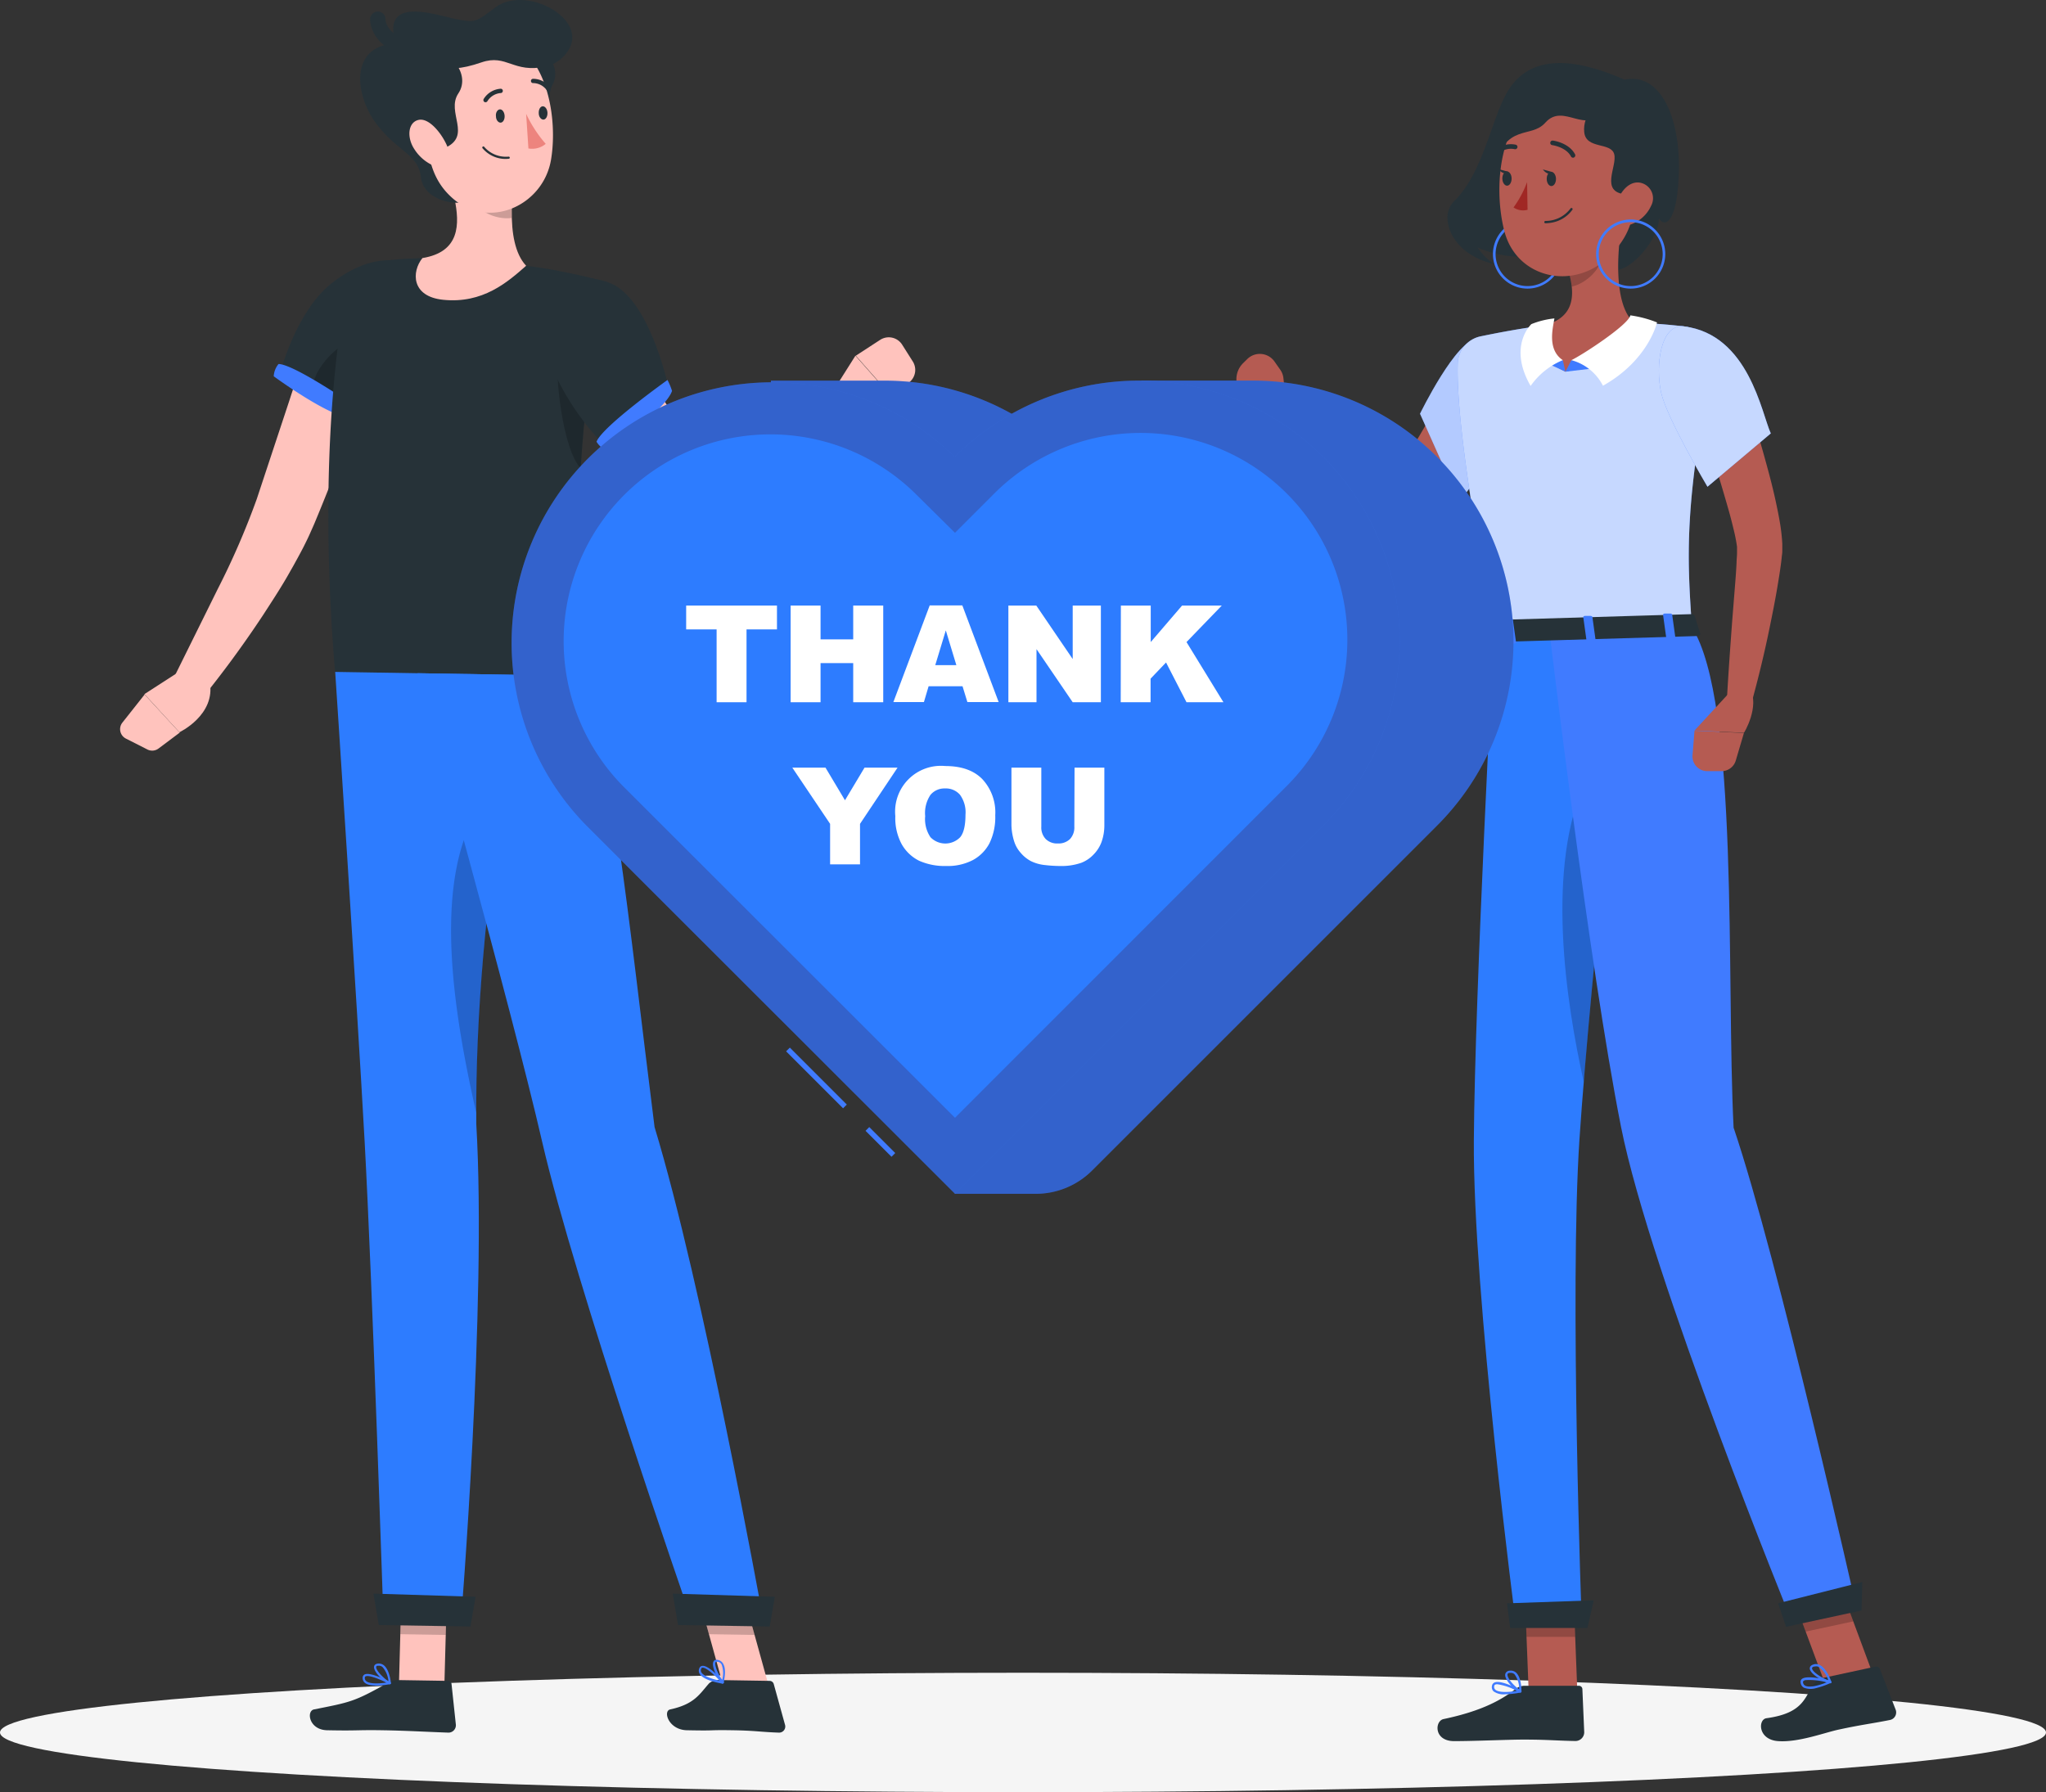 <svg xmlns="http://www.w3.org/2000/svg" viewBox="0 0 387.78 339.73"><rect x="0" y="0" width="387.78" height="339.73" fill="#333333" stroke="none"/><defs><style>.cls-1{fill:#f5f5f5;}.cls-2{fill:#ffc3bd;}.cls-3{fill:#263238;}.cls-10,.cls-4{opacity:0.2;}.cls-5{fill:#407bff;}.cls-6{fill:#2d7cff;}.cls-7{fill:#ed847e;}.cls-8{fill:#b55b52;}.cls-11,.cls-12,.cls-9{fill:#fff;}.cls-9{opacity:0.6;}.cls-11{opacity:0.7;}.cls-13{fill:#a02724;}</style></defs><g id="Layer_2" data-name="Layer 2"><g id="Shadow"><ellipse id="_Path_" data-name="&lt;Path&gt;" class="cls-1" cx="193.89" cy="328.41" rx="193.89" ry="11.32"/></g><g id="Character_1" data-name="Character 1"><polygon class="cls-2" points="84.22 319.61 75.61 319.48 76.15 299.45 84.76 299.59 84.22 319.61"/><path class="cls-3" d="M75.51,318.48l9.41.15a.65.65,0,0,1,.66.6l.82,7.7A1.4,1.4,0,0,1,85,328.44c-3.39-.11-8.27-.39-12.54-.45-5-.08-4.5.12-10.35,0-3.54,0-4.11-3.65-2.59-3.95,6.91-1.37,7.6-1.45,13.84-4.95A4.37,4.37,0,0,1,75.51,318.48Z"/><path class="cls-2" d="M73.52,61.77C71.49,68,69.33,74.2,67,80.36c-1.14,3.08-2.3,6.15-3.51,9.21s-2.42,6.12-3.7,9.18c-.29.73-.7,1.61-1.06,2.43s-.76,1.61-1.15,2.39-.81,1.55-1.22,2.3-.82,1.51-1.25,2.24c-1.66,3-3.49,5.76-5.3,8.56-3.68,5.56-7.58,10.88-11.79,16.06l-5.43-3.54,8.63-17.44a146.8,146.8,0,0,0,7.45-17.17L54.8,76.06c2-6.18,4.15-12.36,6.32-18.48Z"/><path class="cls-3" d="M79.31,57.76C77.2,64.7,69.91,82,69.91,82L53.2,70.37s2.94-11.28,9.55-16.59C72.13,46.25,82,48.81,79.31,57.76Z"/><path class="cls-4" d="M69.37,63.4c-6.15,1.49-10.81,7.69-10.06,11.24L69.9,82s2.28-8.71,6.29-14.52C73.84,65.17,71.15,63,69.37,63.4Z"/><path class="cls-5" d="M66.67,79.2a11,11,0,0,0,1.66-1.51S55.92,69.05,52.79,69a4,4,0,0,0-.91,2.33S62.72,79.3,66.67,79.2Z"/><path class="cls-2" d="M35.68,126.21l-8.31,5.37L34,138.81s6.94-3.27,5.75-9.56Z"/><path class="cls-2" d="M23.85,140l4.1,2.08a2,2,0,0,0,2.11-.2l4-3-6.65-7.23L23.18,137A2,2,0,0,0,23.85,140Z"/><polygon class="cls-4" points="76.15 299.46 75.87 309.78 84.49 309.92 84.77 299.59 76.15 299.46"/><path class="cls-3" d="M115.11,53.47c-8,32.79-4.86,67.6-5.43,74.64,0,0-46.18-.74-46.18-.75-3-36.36,0-60.23,1.88-70.8a8.8,8.8,0,0,1,7.73-7.17l.57-.06c1.26-.13,2.62-.25,4-.32.78,0,1.58-.07,2.38-.09a173,173,0,0,1,19.64,1.46c1.23.15,2.48.34,3.7.53s2.24.4,3.28.61C111.44,52.45,115.11,53.47,115.11,53.47Z"/><path class="cls-4" d="M105.82,67.54c-.71,3.17.79,17.65,4.24,21.22.27-4.64.69-9.48,1.3-14.42Z"/><path class="cls-2" d="M98.58,28.19c-1.47,6.21-3.12,17.66,1.14,22.19C96.16,53.52,91.5,57.59,84,56.83c-6.09-.62-6-5.34-3.94-7.91,7.11-1.15,7.12-6.38,6.07-11.36Z"/><path class="cls-4" d="M97.35,35.12,92.23,33l-1.91,1.44c.2.69-.31,3.24,0,4,.88,2.12,4.41,3.23,6.69,2.87A42.63,42.63,0,0,1,97.35,35.12Z"/><path class="cls-3" d="M93.92,1.38c-3.59,2.66-3.6,3-7.36,2.27S72.17-1,75,8.21c-8.94.53-7.68,9.94-3.68,15.24s8,5.81,8.46,10.16c.58,5.11,9.23,6.1,10.44,3.23L102.57,26.3c4.1.24.14-6.43,2.17-10.27a4.3,4.3,0,0,0,.06-3.89,7,7,0,0,0,2.83-2.47C111.73,3.6,99.72-2.9,93.92,1.38Z"/><path class="cls-2" d="M79.88,20C81,28.47,81.16,33.5,85.76,37.56c6.91,6.1,17.19,1.41,18.67-7.25,1.33-7.8-.66-20.37-9.24-23.14A11.79,11.79,0,0,0,79.88,20Z"/><path class="cls-3" d="M80.74,9.91c4.47-1,8.57,4.17,6.14,7.78s2.75,8.08-2.66,10.4c-3.78,1.61-5.61-2.31-7.44-5C74,19,76,11,80.74,9.91Z"/><path class="cls-3" d="M76.37,8.82c5.46,2.94,6.79,5.8,14.9,3,4.79-1.64,6,2.13,12.16.79,1.19-7.26-7.29-8.88-11.57-8.07S76.37,8.82,76.37,8.82Z"/><path class="cls-3" d="M76.37,10.28a1.48,1.48,0,0,1-.46-.08c-5.85-2-5.77-6.42-5.76-6.6a1.49,1.49,0,0,1,1.5-1.41,1.46,1.46,0,0,1,1.41,1.48c0,.15.09,2.52,3.78,3.77a1.46,1.46,0,0,1-.47,2.84Z"/><path class="cls-2" d="M78.51,28.24A8.23,8.23,0,0,0,83,31.72c2.22.61,2.75-1.82,1.64-4.28-1-2.21-3.36-5.19-5.35-4.7S77.09,26.07,78.51,28.24Z"/><path class="cls-6" d="M90.27,213.05c-.35-43.41,9.26-85.1,9.26-85.1l-36-.58s4.14,62.69,5.58,89c1.49,27.3,3.59,91.4,3.59,91.4l14.61.23S92.29,247.31,90.27,213.05Z"/><path class="cls-4" d="M91.7,151.83c-10.26,14-5.65,40.47-1.44,59.14a401.86,401.86,0,0,1,5.23-61.46Z"/><polygon class="cls-3" points="71.79 308.05 89.16 308.32 90.14 302.69 70.78 302.09 71.79 308.05"/><path class="cls-3" d="M94,22.05c0,.7.45,1.23.9,1.2s.79-.62.74-1.32-.45-1.23-.9-1.2S93.9,21.36,94,22.05Z"/><path class="cls-3" d="M102.11,21.47c0,.69.45,1.23.91,1.2s.78-.63.74-1.32-.45-1.23-.91-1.2S102.07,20.77,102.11,21.47Z"/><path class="cls-7" d="M99.72,21.58a24.44,24.44,0,0,0,3.71,5.69,4,4,0,0,1-3.28.87Z"/><path class="cls-3" d="M95.54,30.12a5.69,5.69,0,0,1-4.07-2,.21.21,0,1,1,.33-.25,5.46,5.46,0,0,0,4.62,1.82.2.2,0,1,1,0,.4A5.56,5.56,0,0,1,95.54,30.12Z"/><path class="cls-3" d="M92,19.38a.36.36,0,0,1-.2-.06.42.42,0,0,1-.12-.57,4.11,4.11,0,0,1,3.22-1.93.4.4,0,0,1,.4.41.41.41,0,0,1-.41.41h0a3.26,3.26,0,0,0-2.52,1.56A.43.43,0,0,1,92,19.38Z"/><path class="cls-3" d="M104,17.3a.42.42,0,0,1-.35-.16,3.21,3.21,0,0,0-2.6-1.39.4.4,0,0,1-.42-.38.4.4,0,0,1,.38-.43,4,4,0,0,1,3.3,1.71.4.4,0,0,1-.09.57A.35.35,0,0,1,104,17.3Z"/><path class="cls-5" d="M73.94,319.25a.2.2,0,0,0,.14-.17.2.2,0,0,0-.1-.21c-.39-.21-3.83-2-4.89-1.45a.67.67,0,0,0-.35.54h0a1.18,1.18,0,0,0,.37,1c.93.85,3.41.55,4.81.29Zm-4.58-1.5c.65-.22,2.52.53,3.88,1.2-1.91.29-3.33.18-3.85-.29a.74.74,0,0,1-.24-.67.24.24,0,0,1,.13-.21Z"/><path class="cls-5" d="M73.94,319.25l.06,0a.18.18,0,0,0,.08-.18c0-.1-.2-2.43-1.28-3.35a1.52,1.52,0,0,0-1.13-.37h0c-.56.05-.73.33-.77.56-.17,1,1.86,2.87,2.89,3.36A.26.26,0,0,0,73.94,319.25Zm-2.44-3.48a.87.87,0,0,1,.21,0h0a1,1,0,0,1,.82.27,4.77,4.77,0,0,1,1.1,2.68c-1-.65-2.43-2.14-2.33-2.73A.25.25,0,0,1,71.5,315.77Zm.19-.24h0Z"/><polygon class="cls-2" points="145.7 319.61 137.05 319.48 131.51 299.45 140.16 299.59 145.7 319.61"/><path class="cls-3" d="M136.44,318.48l9.44.15a.82.82,0,0,1,.77.6l2.13,7.7a1.16,1.16,0,0,1-1.15,1.51c-3.41-.11-4.52-.39-8.8-.45-5-.08-2.67.12-8.53,0-3.55,0-4.73-3.64-3.27-3.95,4.62-1,5.56-2.92,7.37-4.95A2.63,2.63,0,0,1,136.44,318.48Z"/><polygon class="cls-4" points="131.51 299.46 134.37 309.78 143.03 309.92 140.17 299.59 131.51 299.46"/><path class="cls-6" d="M124.06,213.65c-4.9-38.8-8.57-76.87-14.38-85.54l-30.51-.49s17.65,63,23.6,88.88c6.19,26.87,27.66,88.68,27.66,88.68l13.92.2S133.19,243.67,124.06,213.65Z"/><polygon class="cls-3" points="128.51 308.05 145.88 308.32 146.86 302.69 127.5 302.09 128.51 308.05"/><path class="cls-5" d="M137,319.13a.21.21,0,0,0,.18-.1.2.2,0,0,0,0-.24c-.29-.33-2.9-3.21-4.09-3a.63.63,0,0,0-.51.38h0a1.13,1.13,0,0,0,0,1.07c.58,1.12,3,1.69,4.41,1.93Zm-3.79-3c.68,0,2.18,1.36,3.23,2.46-1.9-.38-3.19-1-3.52-1.6a.75.75,0,0,1,0-.7.22.22,0,0,1,.2-.16Z"/><path class="cls-5" d="M137,319.13H137a.18.18,0,0,0,.14-.14c0-.09.65-2.35-.06-3.58a1.42,1.42,0,0,0-.93-.73h0c-.54-.15-.8.05-.91.26-.5.85.76,3.33,1.56,4.14A.2.2,0,0,0,137,319.13ZM135.87,315l.21,0h0a1.1,1.1,0,0,1,.69.54,4.8,4.8,0,0,1,.11,2.89c-.77-1-1.55-2.85-1.25-3.36C135.65,315.1,135.69,315,135.87,315Zm.27-.16h0Z"/><path class="cls-2" d="M118.77,62.82l.35.8.42.9.86,1.84c.61,1.22,1.25,2.45,1.92,3.65,1.32,2.43,2.76,4.79,4.29,7.08a76.08,76.08,0,0,0,4.89,6.6c.85,1.07,1.8,2,2.68,3.07l1.42,1.44.71.72.09.09h0s0,0-.07,0-.25,0-.22,0a.94.94,0,0,0,.52.06,8.53,8.53,0,0,0,2.68-.81,37.24,37.24,0,0,0,6.64-4.08,146.69,146.69,0,0,0,13-11.25l5.08,4a86.76,86.76,0,0,1-5.43,7.59,78.07,78.07,0,0,1-6.3,7,43,43,0,0,1-7.92,6.3,19.85,19.85,0,0,1-5.68,2.33,12.94,12.94,0,0,1-3.93.28,11,11,0,0,1-4.45-1.39c-.33-.2-.68-.41-1-.64l-.46-.35-.23-.18-.12-.1-.93-.8-1.86-1.61c-1.18-1.12-2.4-2.22-3.48-3.43A71,71,0,0,1,116,84.52a77.54,77.54,0,0,1-5.22-8.1q-1.17-2.11-2.23-4.29c-.35-.73-.71-1.46-1-2.22L107,68.76l-.5-1.28Z"/><path class="cls-3" d="M115.11,53.48c8,2.46,11.67,20.3,11.67,20.3L114.6,84.48A49.92,49.92,0,0,1,103.76,67.6C99.65,56.59,105.45,50.49,115.11,53.48Z"/><path class="cls-5" d="M127.37,74.1a12.4,12.4,0,0,0-.86-2.07s-12.32,8.78-13.45,11.7a4,4,0,0,0,1.88,1.64S126.13,77.85,127.37,74.1Z"/><path class="cls-2" d="M157.46,74.82l4.67-7.39,6.93,7.85s-5,6.18-8.74,4Z"/><path class="cls-2" d="M171,65.36l2,3.16a3,3,0,0,1-.58,3.88l-3.29,2.88-6.93-7.85,4.61-3A3,3,0,0,1,171,65.36Z"/></g><g id="Character_2" data-name="Character 2"><path class="cls-3" d="M307.91,15.11c-8.07-3.55-17.41-5.56-22.09,2.09-3.07,5-4.6,15.22-10,20.72a4.42,4.42,0,0,0-1.48,3.22.85.85,0,0,0,0,.23c.09,3.08,2.56,7.2,8.91,8.71a10.74,10.74,0,0,1-3.18-3.15,21.21,21.21,0,0,0,8.28,1.74c7.48-.08,13.23.49,16.66,2.27s9.67-6,9.38-9.54c1.36,2,3,0,3.54-4.92C319.36,23.88,315.25,13.51,307.91,15.11Z"/><path class="cls-5" d="M289.52,54.71a6.55,6.55,0,1,1,6.54-6.54A6.56,6.56,0,0,1,289.52,54.71Zm0-12.6a6.06,6.06,0,1,0,6.06,6.06A6.06,6.06,0,0,0,289.52,42.11Z"/><path class="cls-8" d="M282.76,77.44a134.29,134.29,0,0,1-8.34,14.2,80.31,80.31,0,0,1-5,6.76,36,36,0,0,1-6.47,6.4,9.26,9.26,0,0,1-1.47.91,7.76,7.76,0,0,1-6.09.39,12.39,12.39,0,0,1-4.82-3.3,25.24,25.24,0,0,1-2.87-3.66c-.81-1.24-1.53-2.48-2.19-3.73a81.08,81.08,0,0,1-6-15.43l4.37-1.64a129.06,129.06,0,0,0,7.74,13.41,30.28,30.28,0,0,0,4.48,5.38,4.28,4.28,0,0,0,1.79,1.09c.11,0,0-.06-.14,0s-.12,0-.14,0-.05,0,.19-.19a31.82,31.82,0,0,0,4.54-5.14c1.47-2,2.88-4.13,4.26-6.29s2.67-4.42,4-6.67,2.57-4.56,3.78-6.76Z"/><path class="cls-5" d="M280,64.3c-3.92-.14-10.86,14.13-10.86,14.13l7.47,16.72s14.65-19.27,13-24.11C287.92,66,285.71,64.5,280,64.3Z"/><path class="cls-9" d="M280,64.3c-3.92-.14-10.86,14.13-10.86,14.13l7.47,16.72s14.65-19.27,13-24.11C287.92,66,285.71,64.5,280,64.3Z"/><path class="cls-8" d="M243.24,71.62,244.41,82l-2.72,1.9c-3.74-.86-5.29-6.58-5.29-6.58l-1.68-3.67a4.27,4.27,0,0,1,.87-4.79l.76-.75a3.39,3.39,0,0,1,5.21.43l1.09,1.55A3.35,3.35,0,0,1,243.24,71.62Z"/><polygon class="cls-8" points="298.95 320.63 289.73 320.63 288.89 299.27 298.12 299.27 298.95 320.63"/><path class="cls-3" d="M288.87,319.56h10.37a.65.65,0,0,1,.67.63l.35,8.2a1.67,1.67,0,0,1-1.64,1.64c-3.61-.06-5.33-.27-9.89-.27-2.8,0-9.25.29-13.13.29s-3.69-3.83-2-4.18c7.39-1.55,11.07-3.7,13.71-5.74A2.65,2.65,0,0,1,288.87,319.56Z"/><g class="cls-10"><polygon points="288.89 299.27 289.32 310.29 298.55 310.29 298.12 299.27 288.89 299.27"/></g><path class="cls-5" d="M276.29,68.87c-.2,5.83.81,19.44,6.94,51.17l37.45-1.12c-1-14.16-1.34-23.29,3.74-49.87a6.07,6.07,0,0,0-5.25-7.18c-2.75-.32-6.1-.62-9.48-.68a118.82,118.82,0,0,0-17,.5c-4.33.53-9,1.43-12.08,2.07A5.43,5.43,0,0,0,276.29,68.87Z"/><path class="cls-11" d="M276.29,68.87c-.2,5.83.81,19.44,6.94,51.17l37.45-1.12c-1-14.16-1.34-23.29,3.74-49.87a6.07,6.07,0,0,0-5.25-7.18c-2.75-.32-6.1-.62-9.48-.68a118.82,118.82,0,0,0-17,.5c-4.33.53-9,1.43-12.08,2.07A5.43,5.43,0,0,0,276.29,68.87Z"/><path class="cls-8" d="M307.43,42.09c-.91,5.5-1.68,15.56,2.26,19.1a21.2,21.2,0,0,1-13,9.27c-8.63-4.38-4-8.77-4-8.77,6.06-1.63,5.77-6.16,4.58-10.38Z"/><polygon class="cls-5" points="296.7 70.46 297.82 68.27 303.81 69.62 296.7 70.46"/><path class="cls-12" d="M297.82,68.27c1.92-.88,10.83-6.68,11.18-8.49a21.73,21.73,0,0,1,5.06,1.34s-1.6,7.15-10.25,12A9.5,9.5,0,0,0,297.82,68.27Z"/><polygon class="cls-5" points="296.7 70.46 296.2 68.27 292.52 68.53 296.7 70.46"/><path class="cls-12" d="M296.2,68.27c-3-2-1.88-6.1-1.59-7.91a16,16,0,0,0-4.37,1.08s-4.51,4.14-.14,11.72A13.88,13.88,0,0,1,296.2,68.27Z"/><path class="cls-4" d="M303.28,45.85l-6,5.46a17,17,0,0,1,.62,3c2.32-.4,5.44-3.06,5.62-5.51A8,8,0,0,0,303.28,45.85Z"/><path class="cls-8" d="M310.34,30.41c-.41,9.14-.38,13-4.92,17.79-6.81,7.17-18,4.68-20.3-4.41C283,35.62,284,22,292.91,18.25A12.49,12.49,0,0,1,310.34,30.41Z"/><path class="cls-3" d="M303.81,20.73c-3.07,5.16-7.44-1.4-10.92,2.52-2.79,3.15-7.36-.16-10,8.81.92-7.71,2.21-14.51,10.08-16.77C297.82,13.89,307.1,13.36,303.81,20.73Z"/><path class="cls-3" d="M305.38,17.2c-2.69,1.86-5.45,4.56-5.12,7.85s5.05,1.85,5.68,4.16-2.82,7.17,2.19,7.64c5.72-3.18,7.32-3.88,6.28-8.78S309.75,16.52,305.38,17.2Z"/><path class="cls-6" d="M283.15,120s-3.63,68.14-3.81,96.15c-.2,29.14,8,92,8,92h12.47s-2.37-63.51-.45-92.25c2.09-31.33,9.38-96.68,9.38-96.68Z"/><polygon class="cls-3" points="300.86 308.6 286.22 308.6 285.62 303.93 302.07 303.36 300.86 308.6"/><path class="cls-4" d="M306.11,143.69c-1.34-1.68-3.11-.81-5.42,4-7.88,16.34-3.88,42.42-.51,57.44C301.7,186.41,304.2,161.78,306.11,143.69Z"/><path class="cls-3" d="M294.91,33.9c0,.75-.37,1.36-.86,1.37s-.89-.59-.9-1.34.37-1.35.85-1.36S294.89,33.16,294.91,33.9Z"/><path class="cls-3" d="M286.5,33.84c0,.74-.37,1.35-.85,1.36s-.89-.59-.91-1.33.37-1.36.86-1.37S286.49,33.09,286.5,33.84Z"/><path class="cls-3" d="M285.82,32.54l-1.8-.48S285,33.44,285.82,32.54Z"/><path class="cls-13" d="M289.43,34.52a19.62,19.62,0,0,1-2.57,4.8,3.19,3.19,0,0,0,2.66.45Z"/><path class="cls-3" d="M294,42.22a7.35,7.35,0,0,1-1.09.1.21.21,0,0,1-.22-.21.24.24,0,0,1,.21-.23,5.87,5.87,0,0,0,4.77-2.38.22.22,0,0,1,.37.23A6.14,6.14,0,0,1,294,42.22Z"/><path class="cls-8" d="M312.94,39a6.68,6.68,0,0,1-3.73,3.5c-2.2.81-3.49-1.11-3-3.29.41-2,2-4.74,4.33-4.62A3,3,0,0,1,312.94,39Z"/><path class="cls-5" d="M309.08,54.71a6.55,6.55,0,1,1,6.54-6.54A6.56,6.56,0,0,1,309.08,54.71Zm0-12.6a6.06,6.06,0,1,0,6.05,6.06A6.07,6.07,0,0,0,309.08,42.11Z"/><path class="cls-3" d="M298.21,29.89a.44.44,0,0,1-.46-.23c-.94-1.79-3.52-2.14-3.55-2.15a.42.42,0,0,1-.37-.49.43.43,0,0,1,.48-.37c.13,0,3.06.42,4.21,2.6a.44.44,0,0,1-.18.59A.35.35,0,0,1,298.21,29.89Z"/><path class="cls-3" d="M283.88,29.2a.41.41,0,0,1-.41-.15.42.42,0,0,1,0-.61,4.35,4.35,0,0,1,3.86-1,.44.44,0,0,1-.25.84h0a3.46,3.46,0,0,0-3.05.82A.35.35,0,0,1,283.88,29.2Z"/><path class="cls-8" d="M330.14,72.94c1.69,4.81,3.17,9.61,4.51,14.52.68,2.45,1.33,4.92,1.88,7.45.27,1.27.54,2.55.77,3.88a35.73,35.73,0,0,1,.5,4.29v.63l0,.74c0,.44-.06.71-.1,1.07-.06.7-.15,1.33-.24,2-.18,1.29-.39,2.55-.6,3.81-.42,2.51-.92,5-1.42,7.45-1,4.93-2.19,9.82-3.53,14.68l-4.61-.76c.27-5,.64-10,1-14.94l.59-7.41c.1-1.23.18-2.45.24-3.65,0-.59.08-1.2.09-1.75,0-.26,0-.61,0-.8l0-.2,0-.3a30.36,30.36,0,0,0-.6-3.11c-.27-1.13-.56-2.28-.88-3.44-.66-2.32-1.34-4.67-2.06-7L321.21,76Z"/><path class="cls-5" d="M319.17,61.87c12.28,1.52,14.71,16.52,16.45,20.29l-12,10.11S316,79.44,314.84,74.46C313.69,69.27,314.73,61.31,319.17,61.87Z"/><path class="cls-11" d="M319.17,61.87c12.28,1.52,14.71,16.52,16.45,20.29l-12,10.11S316,79.44,314.84,74.46C313.69,69.27,314.73,61.31,319.17,61.87Z"/><path class="cls-5" d="M285.25,321.17a3.25,3.25,0,0,1-2.18-.56,1.12,1.12,0,0,1-.29-1.07.8.8,0,0,1,.43-.58c1.19-.62,4.68,1.26,5.07,1.48a.2.2,0,0,1,.1.22.25.25,0,0,1-.2.18A15.88,15.88,0,0,1,285.25,321.17Zm-1.45-1.9a1,1,0,0,0-.42.07.31.31,0,0,0-.17.24.7.7,0,0,0,.18.7c.51.5,2,.59,4.1.25A11,11,0,0,0,283.8,319.27Z"/><path class="cls-5" d="M288.14,320.85l-.09,0c-1.05-.5-3-2.49-2.75-3.53a.89.89,0,0,1,.89-.62,1.47,1.47,0,0,1,1.17.38c1.06,1,1,3.45,1,3.55a.24.24,0,0,1-.11.2A.33.33,0,0,1,288.14,320.85Zm-1.82-3.74h-.13c-.4,0-.45.2-.46.25-.17.63,1.15,2.19,2.2,2.87a4.65,4.65,0,0,0-.88-2.85A1,1,0,0,0,286.32,317.11Z"/><polygon class="cls-8" points="354.88 317.14 345.87 319.09 338.36 298.86 347.38 296.91 354.88 317.14"/><path class="cls-3" d="M345.31,318.12l10.13-2.19a.74.74,0,0,1,.86.46l3,7.74a1.46,1.46,0,0,1-1.08,1.91c-3.55.71-5.3.87-9.75,1.83-2.74.59-7.59,2.45-11.45,2.18s-3.85-4.11-2.22-4.34c7.3-1,7.22-4.2,9.14-6.71A2.42,2.42,0,0,1,345.31,318.12Z"/><path class="cls-5" d="M344.2,320a3.55,3.55,0,0,1-2.31-.08,1.23,1.23,0,0,1-.62-1,.66.66,0,0,1,.23-.64c1-.84,5,.21,5.43.33a.25.25,0,0,1,.17.2.22.22,0,0,1-.13.21A15.7,15.7,0,0,1,344.2,320Zm-2-1.52a.89.89,0,0,0-.38.17.28.28,0,0,0-.09.26.8.8,0,0,0,.4.63c.66.37,2.17.14,4.09-.63A12.28,12.28,0,0,0,342.17,318.49Z"/><path class="cls-5" d="M346.93,319.09h-.09c-1.19-.26-3.76-1.74-3.83-2.79,0-.25.09-.59.67-.77a1.55,1.55,0,0,1,1.26.11c1.35.69,2.12,3.07,2.15,3.17a.23.23,0,0,1,0,.21A.19.19,0,0,1,346.93,319.09Zm-3-3.18-.12,0c-.38.12-.37.28-.37.34,0,.63,1.83,1.84,3.08,2.27a5.17,5.17,0,0,0-1.79-2.53A1.18,1.18,0,0,0,343.94,315.91Z"/><g class="cls-10"><polygon points="338.36 298.87 342.23 309.29 351.25 307.35 347.38 296.92 338.36 298.87"/></g><path class="cls-5" d="M320.68,118.92c9,14.28,6.47,66.8,7.89,94.84C337,238.63,351.9,305,351.9,305l-12.19,2.64s-26.9-65.9-32.48-94.05c-6.15-31.07-13.65-94.69-13.65-94.69Z"/><polygon class="cls-3" points="352.81 305.29 338.51 308.38 337.01 303.92 352.97 299.89 352.81 305.29"/><path class="cls-3" d="M294.22,32.61l-1.8-.49S293.36,33.5,294.22,32.61Z"/><path class="cls-3" d="M321.17,116.71l1.06,3.32c.14.26-.16.53-.6.54l-38.54,1.15c-.33,0-.62-.15-.65-.36L282,118c0-.23.25-.44.62-.45l37.92-1.13A.69.69,0,0,1,321.17,116.71Z"/><path class="cls-5" d="M316.2,121.1l1,0c.2,0,.35-.12.33-.24l-.6-4.34c0-.13-.2-.23-.4-.22l-1,0c-.2,0-.35.11-.33.24l.6,4.34C315.82,121,316,121.11,316.2,121.1Z"/><path class="cls-5" d="M286,122l1,0c.21,0,.36-.12.34-.24l-.61-4.34c0-.13-.19-.23-.4-.22l-1,0c-.2,0-.35.11-.34.24l.61,4.34C285.58,121.91,285.76,122,286,122Z"/><path class="cls-5" d="M301.08,121.55l1,0c.2,0,.35-.12.33-.24l-.6-4.34c0-.13-.2-.23-.4-.22l-1,0c-.2,0-.35.11-.33.24l.6,4.34C300.7,121.46,300.88,121.56,301.08,121.55Z"/><path class="cls-8" d="M327.91,131.16l-6.75,7.32,9.37.42c0,.11,3.05-5,1.14-8.36Z"/><path class="cls-8" d="M323.6,146.18l2.72,0a2.8,2.8,0,0,0,2.66-2l1.55-5.24-9.37-.42-.38,4.67A2.8,2.8,0,0,0,323.6,146.18Z"/></g><g id="Heart"><path class="cls-5" d="M272.36,86.61a49.23,49.23,0,0,0-34.92-14.46H216.32v4.73a49.29,49.29,0,0,0-13.8,9.73,49.2,49.2,0,0,0-35.3-14.45H146.11v4.92a49.38,49.38,0,0,0-13.43,79.39l48.5,48.5H181V226.3h15.32a15.09,15.09,0,0,0,10.67-4.42l65.42-65.42A49.39,49.39,0,0,0,272.36,86.61Z"/><path class="cls-4" d="M272.36,86.61a49.23,49.23,0,0,0-34.92-14.46H216.32v4.73a49.29,49.29,0,0,0-13.8,9.73,49.2,49.2,0,0,0-35.3-14.45H146.11v4.92a49.38,49.38,0,0,0-13.43,79.39l48.5,48.5H181V226.3h15.32a15.09,15.09,0,0,0,10.67-4.42l65.42-65.42A49.39,49.39,0,0,0,272.36,86.61Z"/><path class="cls-5" d="M250.79,86.61a49.39,49.39,0,0,0-69.84,0,49.39,49.39,0,0,0-69.84,69.85L181,226.3l69.84-69.84A49.39,49.39,0,0,0,250.79,86.61Z"/><rect class="cls-5" x="154.24" y="196.7" width="1" height="15.27" transform="translate(-99.16 169.27) rotate(-45)"/><rect class="cls-5" x="166.36" y="212.97" width="1" height="6.96" transform="translate(-104.18 181.4) rotate(-45)"/><path class="cls-4" d="M250.79,86.61a49.39,49.39,0,0,0-69.84,0,49.39,49.39,0,0,0-69.84,69.85L181,226.3l69.84-69.84A49.39,49.39,0,0,0,250.79,86.61Z"/><path class="cls-6" d="M118.31,149.25a39.19,39.19,0,1,1,55.43-55.43L181,101l7.2-7.2a39.2,39.2,0,1,1,55.44,55.43L181,211.89Z"/><path class="cls-12" d="M130.05,114.79h17.21v4.52h-5.77v13.81h-5.67V119.31h-5.77Z"/><path class="cls-12" d="M149.85,114.79h5.67v6.41h6.19v-6.41h5.69v18.33h-5.69V125.7h-6.19v7.42h-5.67Z"/><path class="cls-12" d="M182.43,130.09H176l-.89,3h-5.79l6.89-18.33h6.18l6.89,18.33h-5.93Zm-1.17-4-2-6.59-2,6.59Z"/><path class="cls-12" d="M191.12,114.79h5.29l6.9,10.14V114.79h5.34v18.33h-5.34l-6.86-10.07v10.07h-5.33Z"/><path class="cls-12" d="M212.44,114.79h5.66v6.92l5.94-6.92h7.53l-6.69,6.92,7,11.41h-7L221,125.58l-2.93,3.07v4.47h-5.66Z"/><path class="cls-12" d="M150.17,145.52h6.29l3.69,6.18,3.7-6.18h6.26L163,156.17v7.68h-5.67v-7.68Z"/><path class="cls-12" d="M169.69,154.7a8.68,8.68,0,0,1,9.46-9.49q4.57,0,7,2.45a9.25,9.25,0,0,1,2.48,6.89,11.3,11.3,0,0,1-1.08,5.27,7.66,7.66,0,0,1-3.13,3.2,10.33,10.33,0,0,1-5.09,1.14,11.9,11.9,0,0,1-5.14-1,7.78,7.78,0,0,1-3.29-3.13A10.41,10.41,0,0,1,169.69,154.7Zm5.66,0a6.14,6.14,0,0,0,1,4,3.92,3.92,0,0,0,5.64,0c.66-.8,1-2.22,1-4.27a5.65,5.65,0,0,0-1.05-3.78,3.54,3.54,0,0,0-2.83-1.19,3.43,3.43,0,0,0-2.75,1.21A6.16,6.16,0,0,0,175.35,154.72Z"/><path class="cls-12" d="M203.66,145.52h5.65v10.92a9.41,9.41,0,0,1-.5,3.07,6.67,6.67,0,0,1-1.59,2.52,6.34,6.34,0,0,1-2.27,1.52,11.37,11.37,0,0,1-4,.61,25.79,25.79,0,0,1-2.92-.18,7.77,7.77,0,0,1-2.65-.75,6.53,6.53,0,0,1-1.94-1.58,5.84,5.84,0,0,1-1.21-2.11,11,11,0,0,1-.53-3.1V145.52h5.66V156.7a3.16,3.16,0,0,0,.83,2.34,3.06,3.06,0,0,0,2.31.85,3.11,3.11,0,0,0,2.29-.83,3.22,3.22,0,0,0,.83-2.36Z"/></g></g></svg>